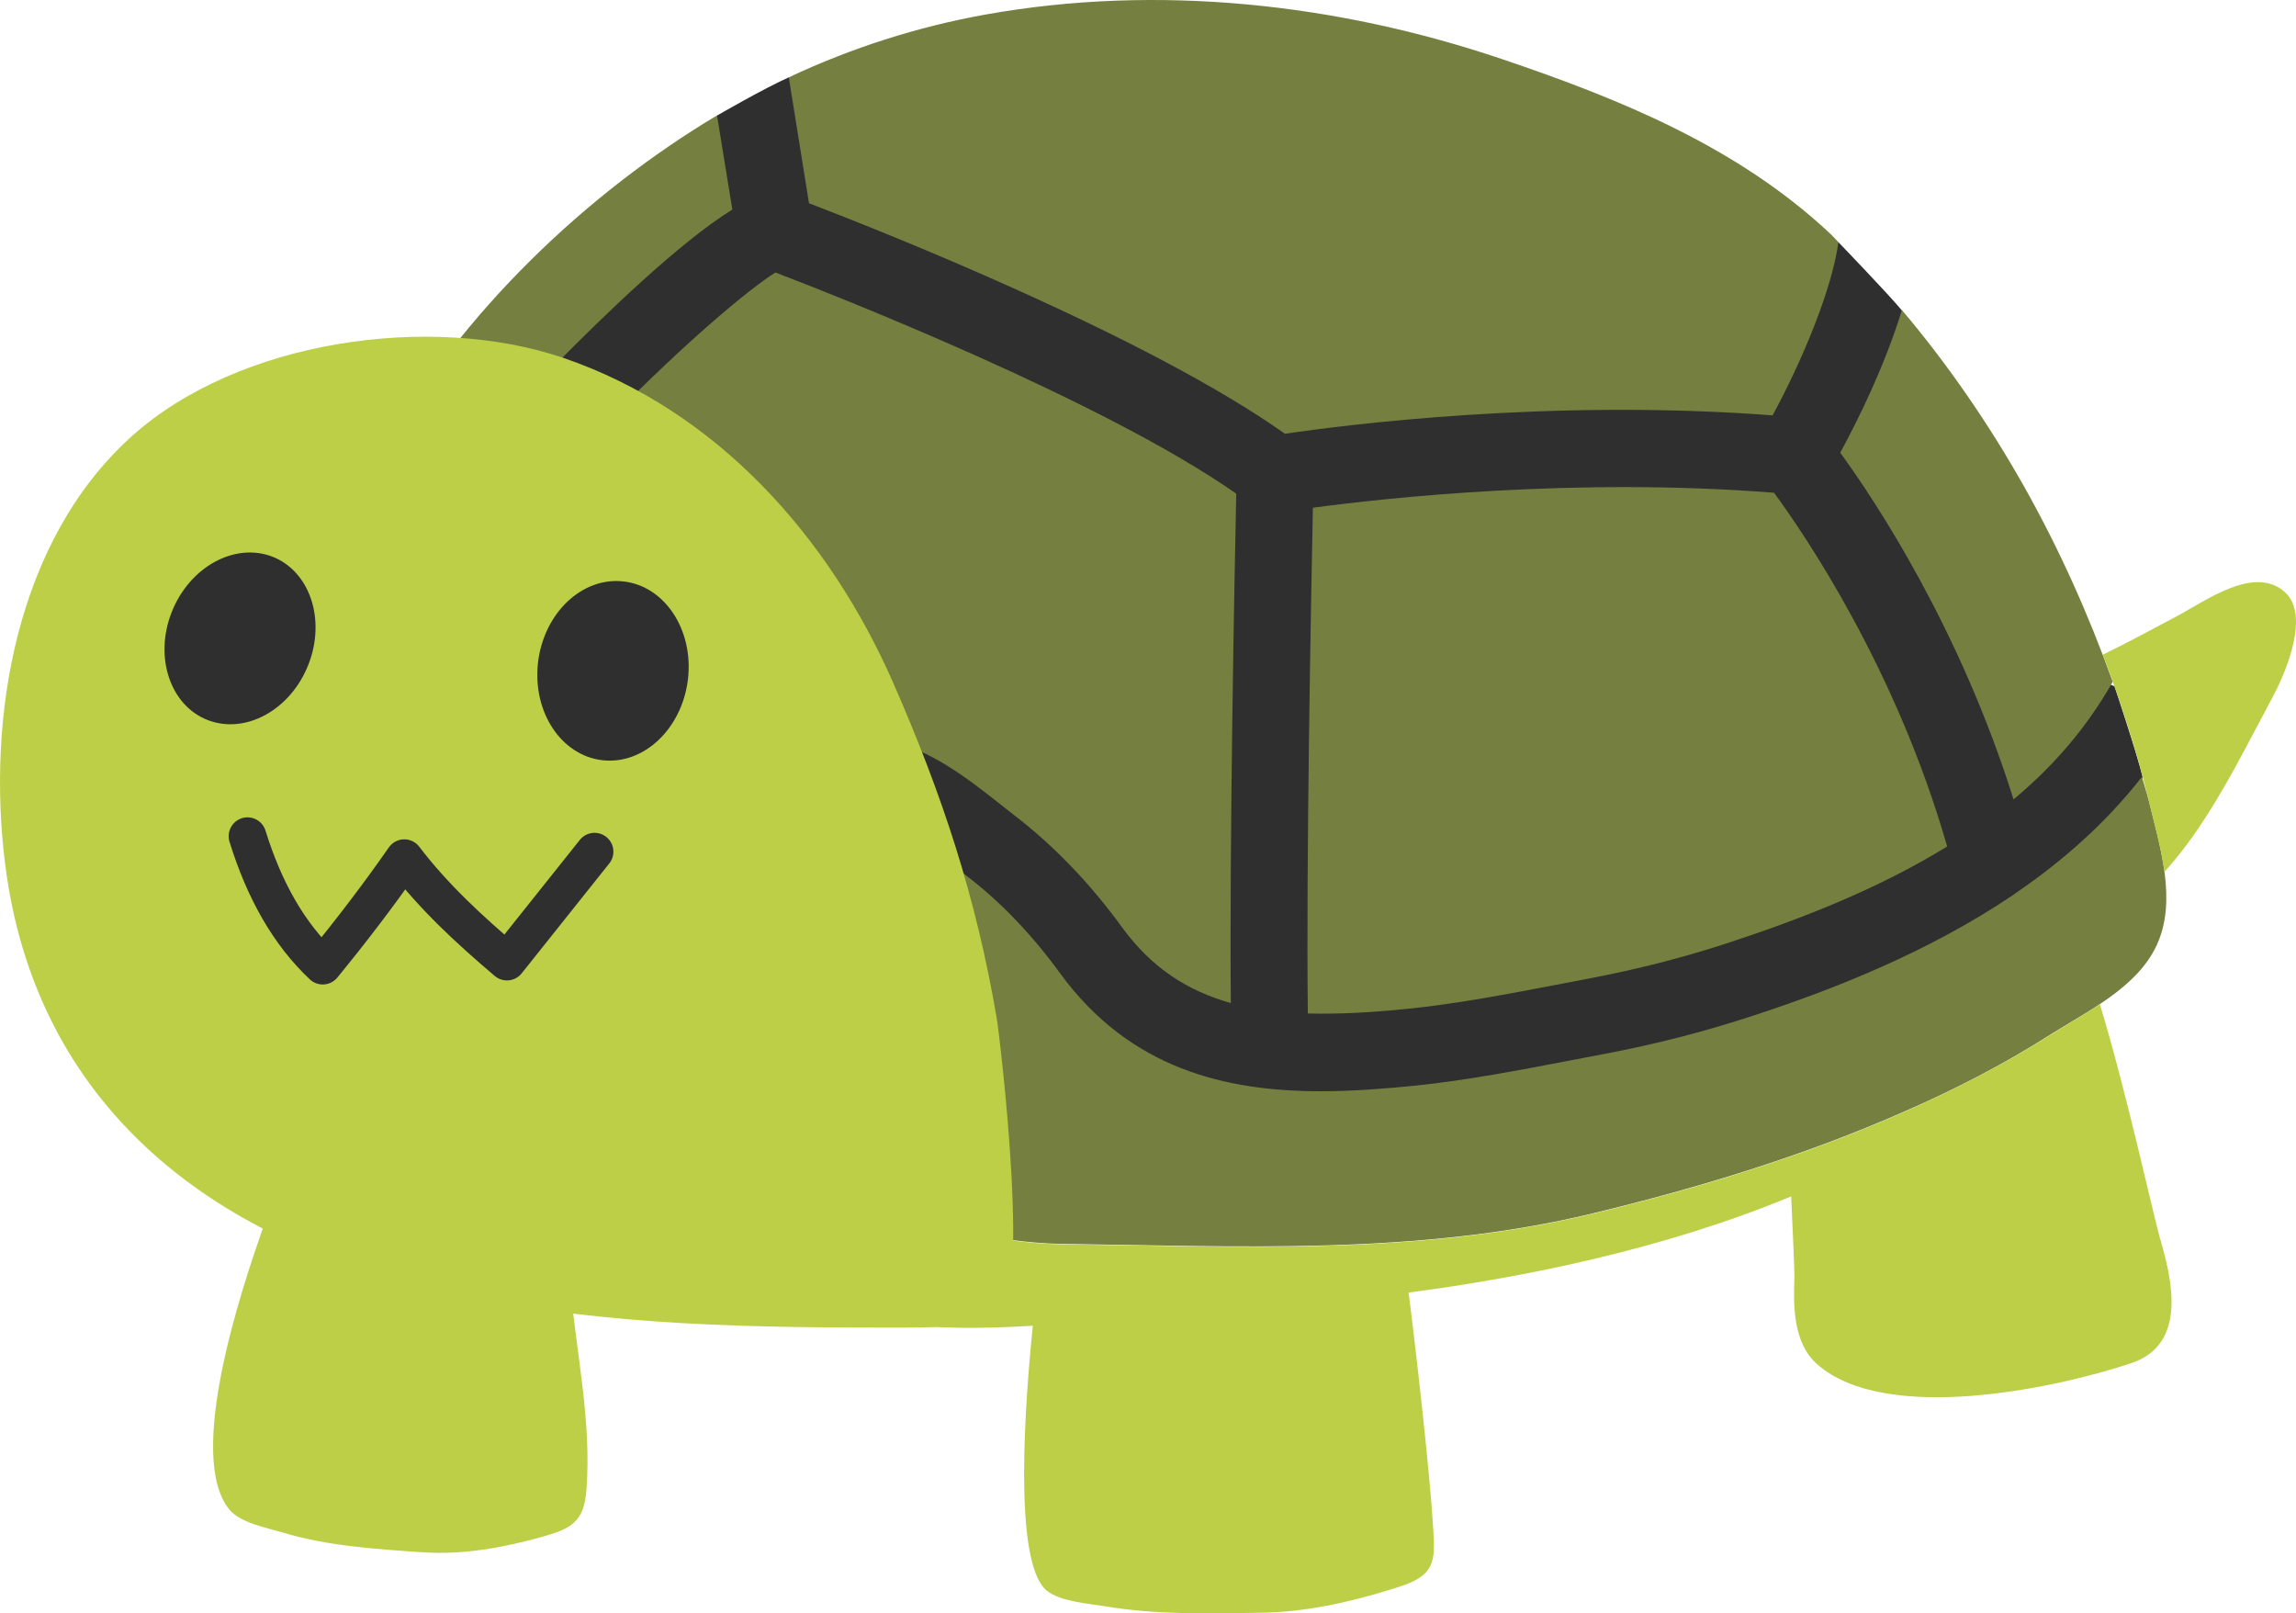 <?xml version="1.0" standalone="no"?><!-- Generator: Gravit.io --><svg xmlns="http://www.w3.org/2000/svg" xmlns:xlink="http://www.w3.org/1999/xlink" style="isolation:isolate" viewBox="0 268 1024 719.425" width="1024" height="719.425"><g id="Group"><path d=" M 319.785 319.536 C 319.785 319.536 340.296 307.632 351.798 302.485 L 530.682 368.279 L 820.002 376.081 C 820.002 376.081 841.719 398.603 848.153 406.324 L 900.677 557.057 L 943.065 574.028 C 943.065 574.028 952.798 603.145 955.532 614.165 L 946.765 683.66 L 527.384 787.66 L 190.609 705.055 L 191.654 498.019 L 294.609 363.936 L 319.785 319.536 Z " fill="rgb(47,47,47)"/><g id="Group"><g id="Group"><path d=" M 585.538 494.399 C 584.733 535.099 582.481 652.049 583.286 719.935 C 596.718 720.257 611.437 719.533 627.685 717.844 C 649.402 715.672 672.084 711.329 693.962 707.146 L 707.877 704.492 C 730.318 700.229 751.07 694.92 771.339 688.244 C 802.628 677.949 837.214 664.677 868.423 645.454 C 845.499 565.583 804.398 505.66 791.206 487.723 C 702.729 480.725 617.952 490.056 585.538 494.399 Z " fill="rgb(117,127,63)"/><path d=" M 820.726 469.867 C 836.41 491.343 874.053 548.129 898.022 624.46 C 915.557 609.902 930.678 592.528 942.261 572.018 C 931.483 542.016 918.452 512.899 902.848 485.149 C 887.164 457.319 868.905 430.696 848.234 406.244 C 840.593 431.259 828.447 455.711 820.726 469.867 Z " fill="rgb(117,127,63)"/><path d=" M 360.806 358.627 C 395.071 371.738 512.423 418.389 573.07 461.421 C 599.211 457.561 691.227 445.656 790.563 453.217 C 803.432 429.489 816.945 397.638 819.921 376.001 C 818.715 374.794 817.669 373.507 816.463 372.381 C 775.2 333.612 722.918 312.297 670.154 294.441 C 596.477 269.507 516.284 260.739 439.47 274.494 C 409.066 279.963 379.708 289.374 351.798 302.485 L 360.806 358.627 Z " fill="rgb(117,127,63)"/><path d=" M 955.291 614.406 C 939.285 634.917 919.9 651.969 899.148 666.125 C 898.746 666.447 898.264 666.688 897.942 667.01 C 859.816 692.749 817.267 709.318 782.117 720.82 C 760.4 727.978 738.281 733.689 714.312 738.194 L 700.397 740.848 C 677.715 745.191 654.389 749.696 631.144 752.109 C 617.389 753.476 603.313 754.602 589.077 754.602 C 546.608 754.602 503.978 744.628 472.85 702.079 C 460.302 684.786 446.307 670.227 431.427 658.806 L 425.233 653.979 C 415.823 646.499 398.208 632.504 389.119 632.262 L 390.004 597.917 C 410.595 598.48 431.427 614.969 446.629 627.034 L 452.259 631.458 C 469.713 644.81 486.041 661.701 500.6 681.729 C 513.71 699.666 529.717 709.881 548.94 715.27 C 548.297 642.719 550.629 522.068 551.353 488.125 C 492.476 446.943 374.078 400.292 345.845 389.514 C 334.746 396.351 306.111 420.159 272.41 454.504 C 269.031 457.963 264.527 459.652 260.103 459.652 C 255.76 459.652 251.416 458.043 248.119 454.745 C 241.362 448.15 241.201 437.291 247.877 430.454 C 269.192 408.818 302.974 376.081 326.622 361.442 L 319.785 319.456 C 262.194 353.882 205.328 407.29 171.144 469.384 C 136.879 531.399 125.296 601.939 157.952 670.227 C 168.65 692.346 190.126 729.507 211.682 742.376 C 230.745 753.798 250.934 763.53 271.525 772.056 C 289.783 779.617 305.226 789.108 323.967 794.577 C 340.698 799.564 357.991 804.953 374.962 808.734 C 392.095 812.595 409.871 813.801 427.083 817.018 C 442.366 819.834 457.809 822.408 473.252 822.649 C 552.479 823.694 632.591 827.877 710.371 809.056 C 757.666 797.634 804.558 783.397 849.038 763.771 C 871.56 753.958 893.518 742.698 914.189 729.507 C 931 718.889 953.119 708.433 961.887 689.451 C 971.136 669.423 963.254 645.212 958.348 624.943 C 957.463 621.565 956.256 617.945 955.291 614.406 Z " fill="rgb(117,127,63)"/></g><g id="Group"><path d=" M 238.145 806.482 C 230.262 801.817 219.002 800.208 203.719 798.036 C 183.611 795.221 161.733 789.591 141.624 793.21 C 124.331 796.347 122.481 800.771 116.851 816.777 C 108.084 841.953 82.586 917.4 102.373 941.208 C 107.279 947.08 118.701 949.171 125.699 951.262 C 145.887 957.375 167.363 958.743 188.598 960.19 C 206.695 961.397 224.552 958.099 241.845 953.273 C 254.795 949.654 260.505 946.597 261.551 932.28 C 263.884 901.715 257.047 871.552 254.312 841.229 C 252.382 821.603 247.556 811.951 238.145 806.482 Z " fill="rgb(189,207,70)"/><g id="Group"><path d=" M 936.55 715.833 C 929.07 720.82 921.107 725.244 914.109 729.668 C 893.438 742.778 871.479 754.039 848.958 763.932 C 804.478 783.558 757.585 797.795 710.29 809.216 C 632.511 828.038 552.399 823.855 473.172 822.81 C 457.648 822.568 442.205 819.995 427.003 817.179 C 422.74 816.375 418.557 815.732 414.294 815.088 L 418.477 859.729 C 418.477 859.729 433.599 860.855 460.624 859.166 C 455.396 910.885 453.707 966.705 466.898 977.323 C 472.85 982.149 485.478 983.033 493.2 984.32 C 515.882 988.101 539.369 987.538 562.695 987.136 C 582.562 986.814 601.705 982.47 620.044 976.84 C 633.798 972.658 639.75 969.601 639.509 956.973 C 639.267 940.806 633.798 888.846 628.248 844.366 C 679.243 837.69 742.062 825.062 798.848 801.495 C 799.652 819.351 800.376 834.633 800.295 837.77 C 799.813 850.077 799.652 866.887 810.511 876.378 C 840.754 903.002 915.637 887.478 950.385 875.896 C 976.284 867.37 968.321 837.207 963.174 819.592 C 960.198 809.056 948.213 754.2 936.55 715.833 Z " fill="rgb(189,207,70)"/><path d=" M 1019.316 532.283 C 1005.803 519.575 983.604 535.983 971.217 542.579 C 960.117 548.531 949.098 554.403 937.837 559.953 C 945.961 581.267 953.039 602.985 958.348 625.184 C 960.761 635.078 963.817 645.936 965.345 656.795 C 965.747 656.312 966.15 655.829 966.552 655.427 C 970.654 650.762 974.354 646.017 977.973 640.949 C 992.049 621.002 1002.747 598.963 1014.249 577.568 C 1019.799 566.87 1030.014 542.418 1019.316 532.283 Z " fill="rgb(189,207,70)"/></g><g id="Group"><g id="Group"><path d=" M 418.557 859.729 C 409.468 860.05 400.299 859.97 390.888 859.97 C 323.887 859.97 260.023 858.2 194.067 843.24 C 93.927 820.638 15.907 760.715 2.313 653.497 C -6.052 587.461 7.3 509.199 58.295 462.95 C 106.153 419.515 192.217 407.531 251.175 427.559 C 319.865 451.045 369.895 507.51 398.449 572.661 C 420.407 622.852 435.288 667.895 444.538 722.026 C 445.905 730.311 461.107 855.546 443.331 857.879 C 435.127 858.924 426.842 859.487 418.557 859.729 Z " fill="rgb(189,207,70)"/></g><g id="Group"><g id="blobowomouth"><path d=" M 110.387 640.87 C 117.9 665.136 128.972 684.538 143.943 698.59 C 157.124 682.513 169.268 666.539 180.318 650.673 C 193.378 667.85 209.378 682.611 226.094 696.784 L 265.164 647.773" fill-rule="evenodd" fill="none" vector-effect="non-scaling-stroke" stroke-width="16.807" stroke="rgb(47,47,47)" stroke-linejoin="round" stroke-linecap="round" stroke-miterlimit="1.414"/></g></g><g id="LEFT FACING EYES"><path d=" M 76.515 541.101 C 84.391 520.923 104.481 509.788 121.344 516.167 C 138.125 522.597 145.443 544.115 137.568 564.293 C 129.693 584.471 109.683 595.556 92.774 589.138 C 75.997 582.751 68.675 561.191 76.515 541.101 Z " fill="rgb(47,47,47)"/><path d=" M 306.821 570.93 C 304.177 592.899 287.173 609.072 268.735 607.003 C 250.208 604.899 237.409 585.392 239.959 563.346 C 242.595 541.292 259.646 525.158 278.088 527.269 C 296.483 529.342 309.41 548.838 306.821 570.93 Z " fill="rgb(47,47,47)"/></g></g></g></g></g></svg>